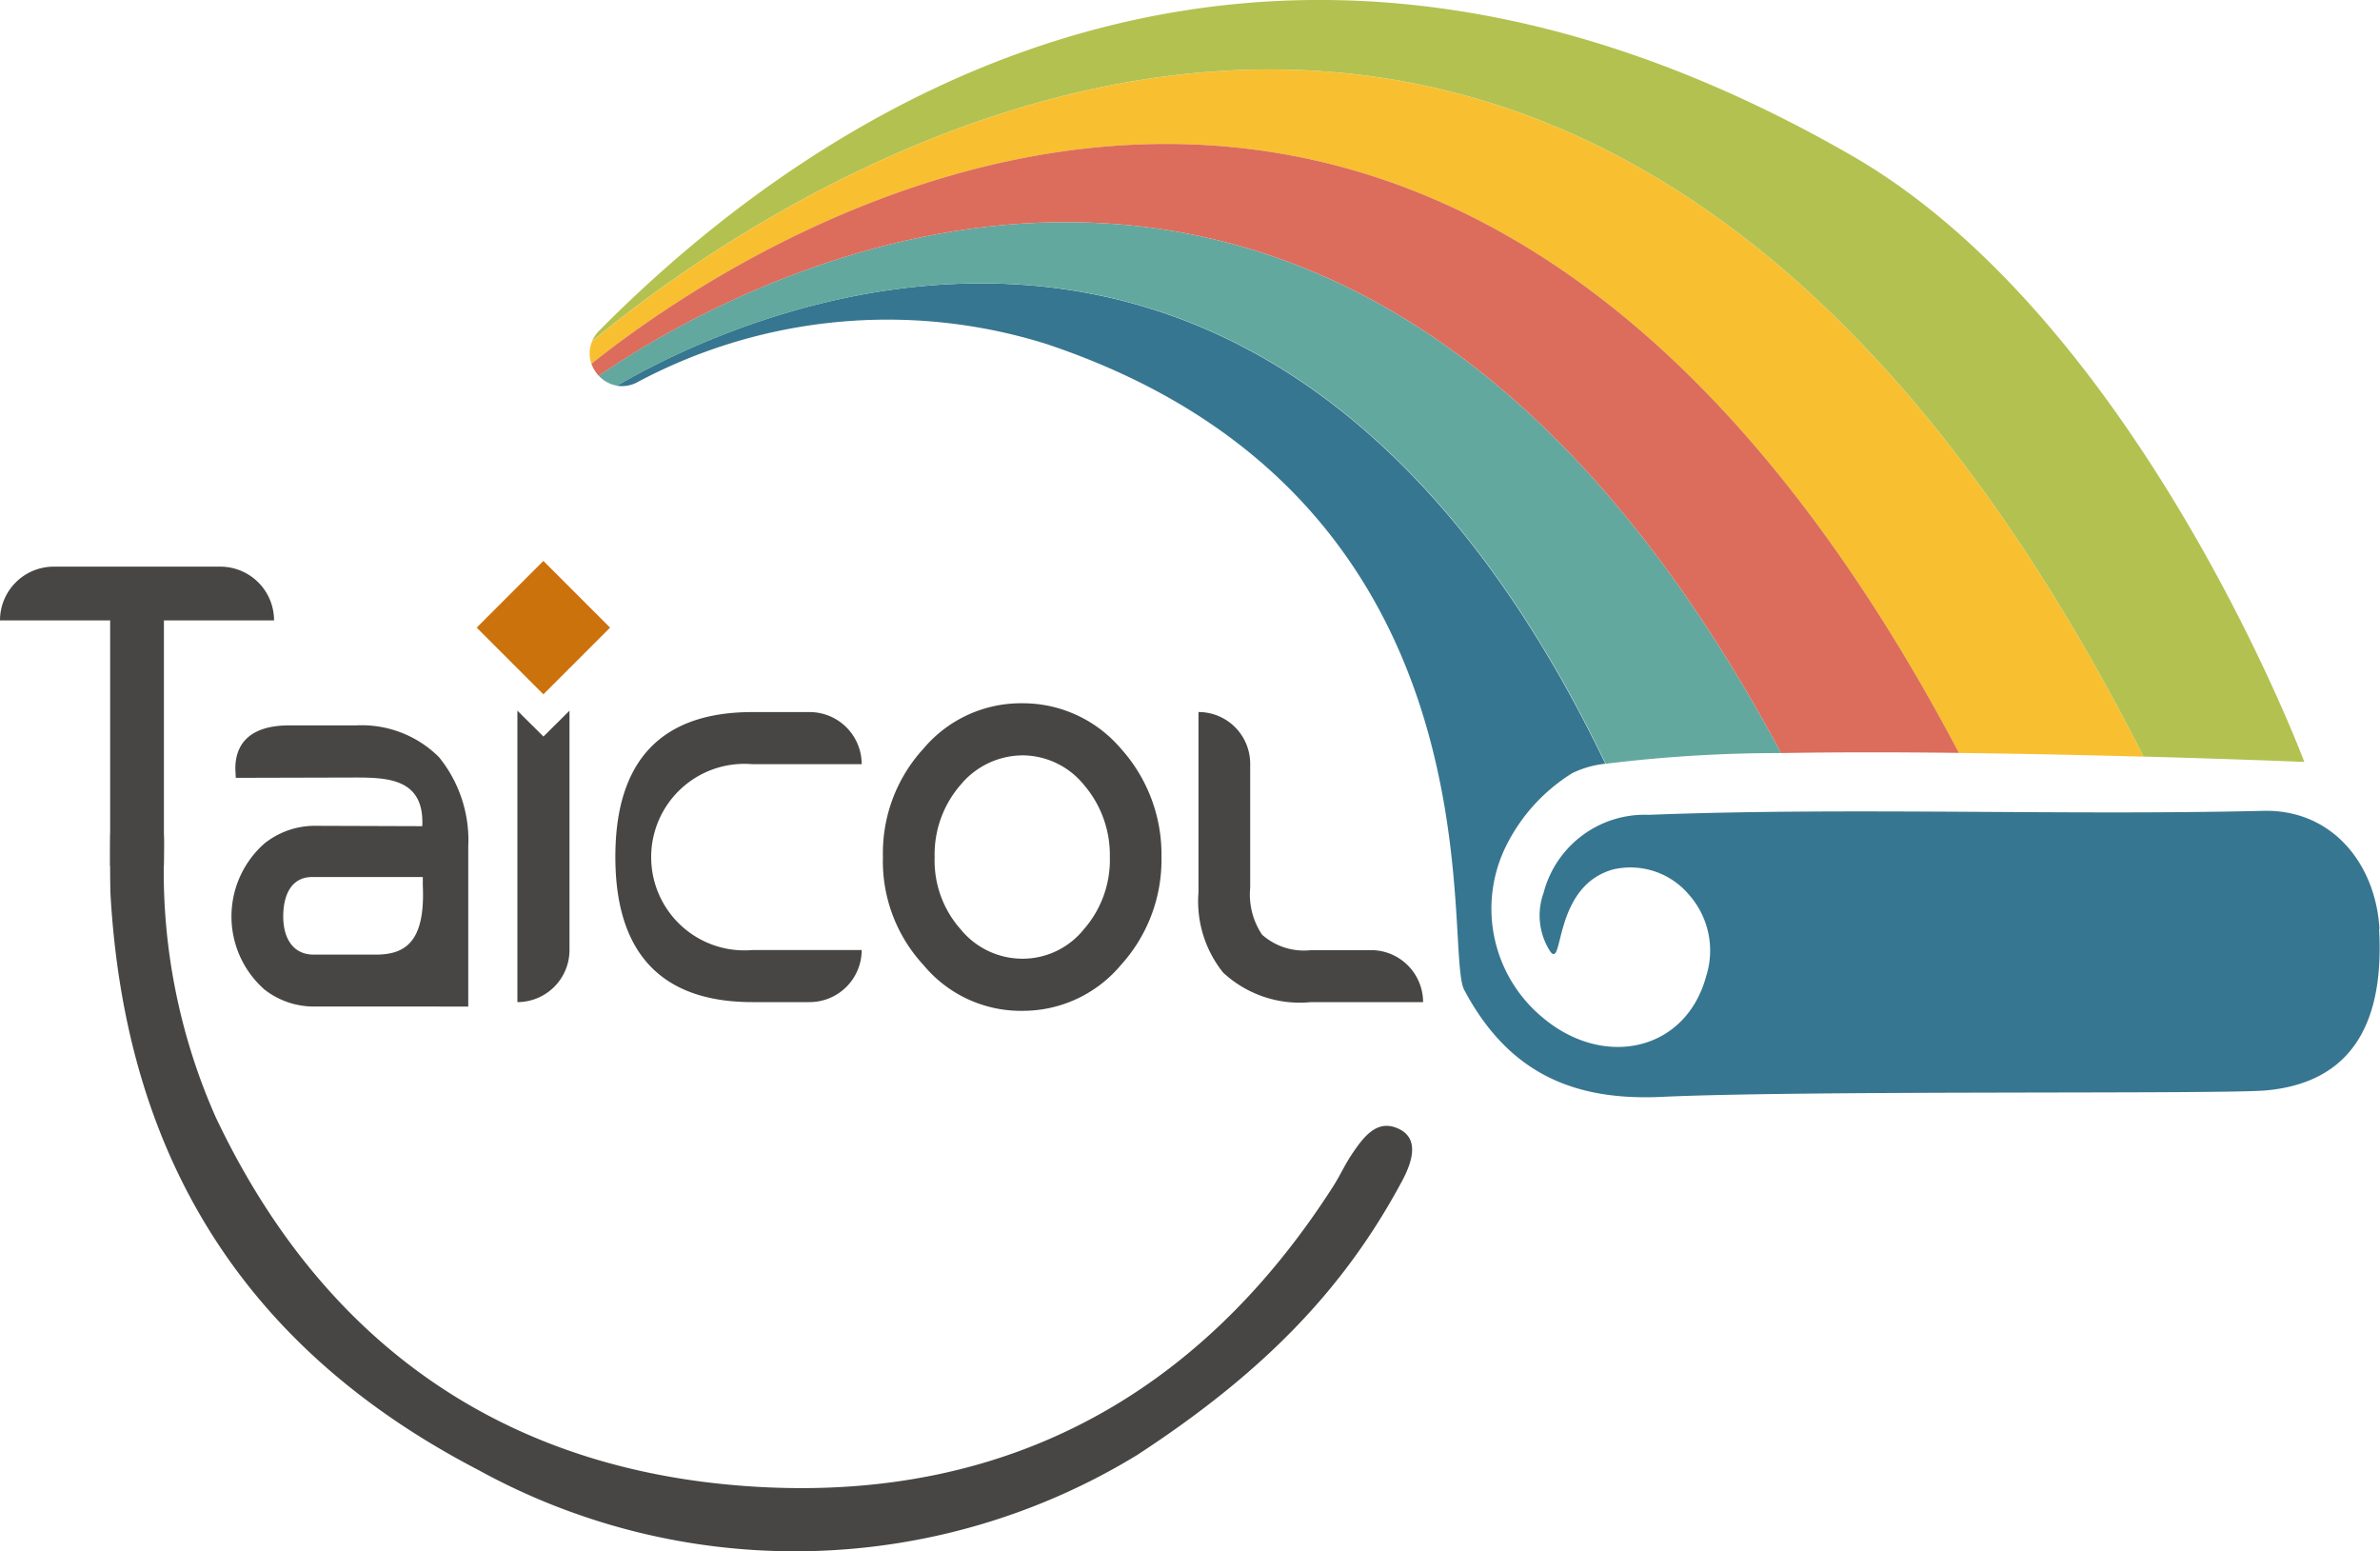 <svg xmlns="http://www.w3.org/2000/svg" width="92.083" height="60.011" viewBox="0 0 92.083 60.011">
  <g id="Group_8960" data-name="Group 8960" transform="translate(-12757 244)">
    <path id="Path_9136" data-name="Path 9136" d="M65.067,209.446a25.409,25.409,0,0,1-25.53.591c-9.006-4.68-13.624-12.054-14.218-22.215-.021-.354-.02-1.865-.015-2.212.012-.9.258-1.4,1.178-1.427,1.031-.031.9,1.411.9,2.195a23.427,23.427,0,0,0,2,10.006c4.226,8.933,11.406,13.831,21.185,14.323,9.491.478,16.916-3.6,22.067-11.655.254-.4.449-.836.713-1.226.438-.645.978-1.415,1.858-.957.812.422.4,1.413.059,2.038-2.171,4.037-5.214,7.284-10.2,10.539" transform="translate(12735.959 -397.176)" fill="#474645"/>
    <path id="Path_9137" data-name="Path 9137" d="M6.342,141.808H4.262v-9.5H0a2.08,2.08,0,0,1,2.08-2.08H8.523a2.08,2.08,0,0,1,2.08,2.08H6.342Z" transform="translate(12757 -352.307)" fill="#474645"/>
    <path id="Path_9138" data-name="Path 9138" d="M56.416,177.566a3.1,3.1,0,0,1-1.938-.651,3.764,3.764,0,0,1,0-5.664,3.127,3.127,0,0,1,1.938-.676l4.16.014c.087-1.828-1.312-1.882-2.6-1.882l-4.616.012-.017-.35c0-1.274.961-1.678,2.067-1.678H58a4.236,4.236,0,0,1,3.223,1.228,5.1,5.1,0,0,1,1.132,3.459v6.189Zm4.181-5.01H56.319c-.828,0-1.123.725-1.123,1.527s.352,1.475,1.179,1.475h2.4c1.142,0,1.924-.487,1.821-2.687Z" transform="translate(12712.762 -382.628)" fill="#474645"/>
    <path id="Path_9139" data-name="Path 9139" d="M118.9,174.587h0V163.313l1.008,1,1.008-1v9.258a2.016,2.016,0,0,1-2.016,2.016" transform="translate(12658.118 -379.82)" fill="#474645"/>
    <path id="Path_9140" data-name="Path 9140" d="M150.948,172.826a2.016,2.016,0,0,1-2.016,2.016h-2.215c-3.517,0-5.3-1.891-5.3-5.62s1.783-5.6,5.3-5.6h2.215a2.016,2.016,0,0,1,2.016,2.016h-4.231a3.608,3.608,0,1,0,0,7.19Z" transform="translate(12639.391 -380.075)" fill="#474645"/>
    <path id="Path_9141" data-name="Path 9141" d="M208.306,173.511a4.894,4.894,0,0,1-3.815-1.768,5.91,5.91,0,0,1-1.573-4.191,5.974,5.974,0,0,1,1.575-4.192,4.929,4.929,0,0,1,3.813-1.748,4.982,4.982,0,0,1,3.813,1.748,6.119,6.119,0,0,1,1.576,4.192,6.058,6.058,0,0,1-1.575,4.192,4.945,4.945,0,0,1-3.813,1.766m.018-9.882a3.132,3.132,0,0,0-2.4,1.137,4.1,4.1,0,0,0-1.006,2.805,4,4,0,0,0,1.006,2.787,3.087,3.087,0,0,0,2.4,1.137,3.037,3.037,0,0,0,2.363-1.134,4.072,4.072,0,0,0,1.009-2.791,4.167,4.167,0,0,0-1.009-2.808,3.081,3.081,0,0,0-2.363-1.134" transform="translate(12588.243 -378.406)" fill="#474645"/>
    <path id="Path_9142" data-name="Path 9142" d="M284.116,174.842h-4.338a4.356,4.356,0,0,1-3.4-1.143,4.412,4.412,0,0,1-.952-3.106V163.62a2,2,0,0,1,2,2v4.8a2.8,2.8,0,0,0,.457,1.811,2.431,2.431,0,0,0,1.9.6H282.1A2.016,2.016,0,0,1,284.116,174.842Z" transform="translate(12527.944 -380.075)" fill="#474645"/>
    <rect id="Rectangle_5432" data-name="Rectangle 5432" width="3.649" height="3.649" transform="translate(12775.444 -219.72) rotate(-45)" fill="#cb720d"/>
    <path id="Path_9143" data-name="Path 9143" d="M188.486,42.4c2.527.029,5.015.085,7.149.143-22.487-44.368-54.234-20.9-60.03-16.066a1.191,1.191,0,0,0-.024.871c5.273-4.221,32.634-23.382,52.9,15.052" transform="translate(12644.303 -257.271)" fill="#f8c030"/>
    <path id="Path_9144" data-name="Path 9144" d="M196.1,29.268c3.623.1,6.22.207,6.22.207s-6.373-17.043-17.507-23.454c-22.973-13.227-40.008-1.766-48.46,6.767a1.338,1.338,0,0,0-.282.414c5.8-4.83,37.543-28.3,60.03,16.066" transform="translate(12643.835 -244)" fill="#b3c151"/>
    <path id="Path_9145" data-name="Path 9145" d="M210.035,90.105c-.14-2.5-1.816-4.636-4.5-4.571-7.683.186-16.09-.145-23.768.154a4.043,4.043,0,0,0-4.074,3.025,2.561,2.561,0,0,0,.265,2.269c.518.678.1-2.54,2.434-3.183a2.962,2.962,0,0,1,2.928.979,3.261,3.261,0,0,1,.67,3.136c-.783,2.922-3.944,3.6-6.3,1.642a5.467,5.467,0,0,1-1.4-6.754,6.941,6.941,0,0,1,2.512-2.725,3.836,3.836,0,0,1,1.283-.366c-13.256-27.595-34.291-16.947-38.244-14.622a1.257,1.257,0,0,0,.766-.124,20.558,20.558,0,0,1,15.845-1.494c17.983,6,15.316,23.38,16.172,24.99,1.69,3.178,4.18,4.3,7.636,4.138,5.712-.262,21.756-.094,23.412-.252,3.8-.362,4.513-3.325,4.35-6.244" transform="translate(12639.027 -298.166)" fill="#377690"/>
    <path id="Path_9146" data-name="Path 9146" d="M176.57,72.012a54.821,54.821,0,0,1,6.785-.414C166.163,39.408,142.119,53.888,137.612,57a1.241,1.241,0,0,0,.714.386c3.953-2.325,24.988-12.973,38.244,14.622" transform="translate(12642.555 -286.465)" fill="#62a89f"/>
    <path id="Path_9147" data-name="Path 9147" d="M181.958,56.639c2.155-.038,4.53-.035,6.879-.007C168.566,18.2,141.2,37.359,135.932,41.579a1.327,1.327,0,0,0,.283.466c4.507-3.116,28.551-17.6,45.743,14.594" transform="translate(12643.952 -271.506)" fill="#dc6c5c"/>
  </g>
</svg>
